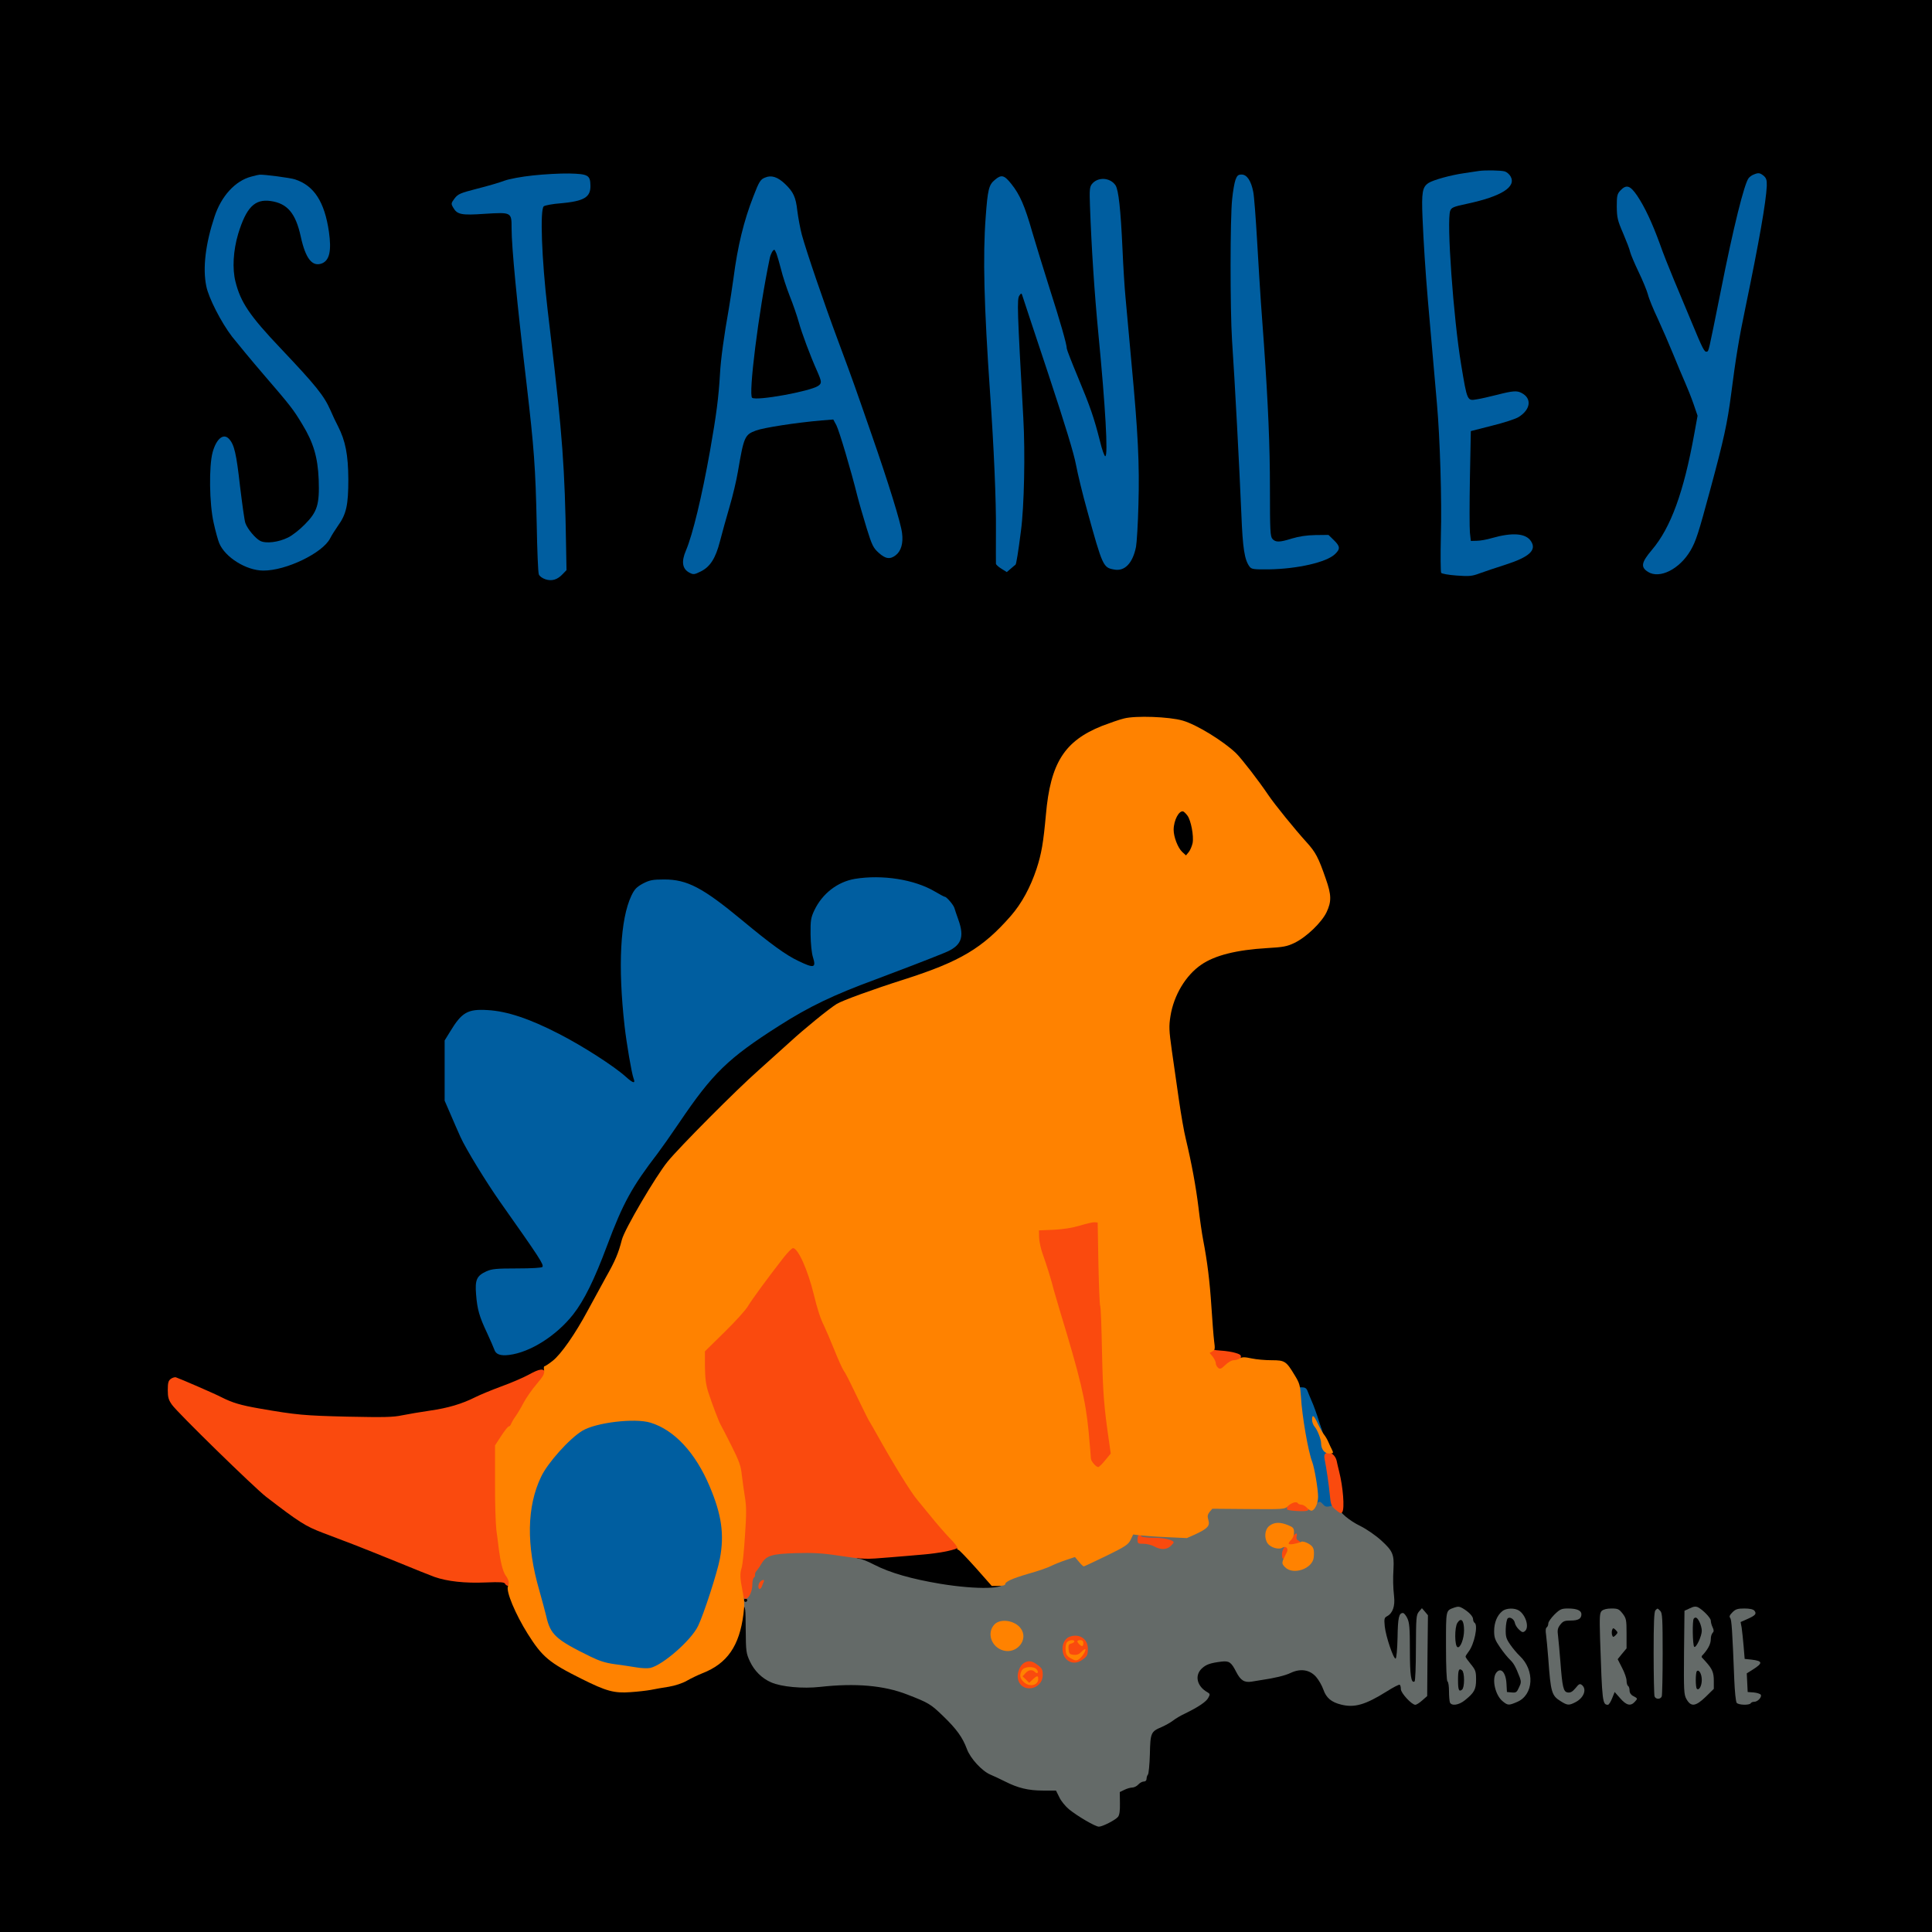 <?xml version="1.0" standalone="no"?>
<!DOCTYPE svg PUBLIC "-//W3C//DTD SVG 1.1//EN"
 "http://www.w3.org/Graphics/SVG/1.1/DTD/svg11.dtd">
<!-- Created with svg_stack (http://github.com/astraw/svg_stack) -->
<svg xmlns:sodipodi="http://sodipodi.sourceforge.net/DTD/sodipodi-0.dtd" xmlns="http://www.w3.org/2000/svg" version="1.1" width="642.0" height="642.0">
  <defs/>
  <g id="id0:id0" transform="matrix(1.25,0,0,1.25,0.0,0.0)"><g transform="translate(0,513.6) scale(0.04,-0.04)" fill="#000000" stroke="none">
<path d="M0 6420 l0 -6420 6420 0 6420 0 0 6420 0 6420 -6420 0 -6420 0 0 -6420z m10012 5253 c60 -54 -40 -120 -252 -165 -136 -29 -136 -29 -143 -80 -6 -42 7 -409 18 -538 24 -257 69 -580 96 -682 5 -21 17 -39 28 -43 17 -5 97 10 253 49 51 12 60 12 90 -3 28 -13 33 -21 33 -50 0 -29 -7 -40 -42 -67 -33 -25 -70 -38 -180 -65 -76 -18 -144 -37 -150 -42 -10 -7 -13 -96 -13 -383 0 -287 3 -375 13 -381 16 -10 44 -6 156 23 121 31 196 32 228 2 13 -12 23 -29 23 -38 0 -34 -84 -86 -170 -105 -19 -4 -75 -23 -125 -42 -82 -32 -97 -34 -175 -31 -47 2 -91 7 -98 12 -9 5 -12 98 -12 394 0 417 -8 559 -65 1212 -19 217 -40 511 -47 652 l-12 258 20 27 c25 34 88 56 231 82 141 25 270 27 295 4z m-6124 -19 c44 -30 15 -113 -45 -129 -16 -4 -77 -13 -137 -19 l-110 -11 -8 -30 c-20 -66 2 -421 52 -835 11 -96 25 -211 30 -255 41 -336 56 -545 65 -870 3 -115 8 -261 11 -323 l5 -113 -34 -34 c-38 -38 -70 -44 -105 -19 l-22 15 0 142 c0 369 -26 746 -81 1190 -43 352 -63 551 -80 792 -5 88 -13 187 -17 220 l-7 60 -171 0 c-155 0 -174 2 -193 19 -11 11 -21 25 -21 32 0 26 58 61 121 73 35 7 109 28 164 47 162 55 530 86 583 48z m7826 -6 c13 -20 13 -37 1 -128 -20 -159 -30 -213 -115 -640 -45 -226 -90 -485 -105 -605 -16 -125 -42 -275 -65 -370 -63 -260 -166 -631 -189 -678 -65 -134 -213 -224 -280 -170 -33 27 -24 54 41 130 118 136 219 421 278 785 21 127 23 120 -140 513 -34 83 -86 202 -116 266 -30 63 -54 123 -54 133 0 10 -27 75 -59 145 -33 69 -62 141 -66 159 -4 19 -23 68 -42 110 -43 95 -55 199 -29 250 23 44 49 41 87 -10 42 -59 110 -202 154 -327 21 -58 64 -168 97 -245 32 -78 81 -195 109 -261 64 -153 111 -248 125 -253 15 -4 21 23 114 482 44 215 98 459 120 541 42 151 65 195 102 195 9 0 24 -10 32 -22z m-9759 -20 c136 -45 215 -191 219 -406 1 -77 -1 -85 -23 -103 -32 -26 -48 -24 -80 9 -22 22 -33 50 -51 127 -24 105 -38 140 -77 192 -66 86 -229 101 -294 27 -28 -32 -57 -97 -85 -195 -22 -74 -28 -115 -28 -194 -1 -192 69 -316 333 -589 208 -216 267 -293 337 -446 75 -162 84 -200 91 -368 5 -118 3 -154 -12 -208 -18 -67 -100 -207 -150 -257 -71 -70 -270 -148 -380 -150 -83 -1 -168 38 -233 107 -47 49 -51 58 -76 165 -61 252 -38 567 42 579 36 5 59 -58 77 -210 43 -369 46 -379 114 -447 45 -45 70 -51 147 -39 70 11 116 34 192 97 84 70 111 129 117 249 14 290 -57 439 -395 827 -216 248 -306 383 -345 517 -37 130 -6 372 70 545 38 84 126 169 203 194 43 13 220 0 287 -23z m6334 1 c24 -39 28 -70 41 -299 6 -102 22 -342 35 -535 48 -681 57 -874 59 -1204 l1 -333 24 -19 c27 -22 81 -19 156 8 22 8 76 17 120 19 90 6 120 -5 145 -49 l15 -27 -30 -24 c-59 -47 -280 -96 -437 -96 -128 0 -136 17 -149 340 -5 124 -23 468 -39 765 -40 707 -45 929 -31 1204 13 229 23 281 56 281 9 0 24 -14 34 -31z m-3108 -2 c58 -39 88 -96 99 -185 19 -146 99 -403 260 -837 111 -298 297 -827 355 -1010 68 -215 85 -283 85 -334 0 -52 -27 -105 -58 -113 -27 -7 -78 24 -100 62 -19 30 -65 184 -141 467 -53 198 -108 364 -126 382 -12 12 -42 11 -212 -8 -287 -32 -364 -53 -399 -106 -18 -28 -28 -66 -54 -218 -15 -90 -69 -301 -138 -536 -18 -63 -57 -112 -108 -136 -32 -15 -37 -15 -60 -1 -29 20 -32 67 -9 123 18 43 78 251 99 343 61 268 110 594 136 905 6 72 22 195 36 275 14 80 36 219 49 310 27 189 59 322 115 482 54 156 94 187 171 135z m1522 -12 c55 -69 88 -146 151 -356 35 -118 87 -286 116 -374 28 -88 67 -218 85 -290 20 -75 61 -195 100 -285 75 -176 116 -306 169 -532 21 -87 42 -158 47 -158 12 0 11 218 -1 400 -6 80 -26 316 -45 525 -19 209 -39 470 -45 580 -6 110 -14 241 -19 290 -12 137 -8 175 24 202 14 13 33 23 41 23 32 0 73 -30 83 -62 10 -35 24 -200 41 -513 6 -105 26 -357 45 -560 52 -563 58 -677 52 -983 -5 -316 -15 -376 -69 -426 -26 -24 -37 -27 -67 -22 -48 7 -74 42 -99 130 -83 290 -133 485 -147 565 -16 95 -43 182 -193 621 -79 230 -174 528 -188 583 -7 30 -19 35 -28 11 -12 -31 -5 -357 14 -679 30 -504 26 -823 -16 -1097 -13 -87 -20 -111 -40 -129 l-24 -23 -27 20 -27 20 -2 310 c-2 279 -16 550 -56 1099 -16 218 -16 925 -1 1019 9 52 19 76 39 97 36 38 53 36 87 -6z m1106 -3580 c96 -20 124 -33 238 -109 141 -92 170 -121 275 -264 155 -214 185 -254 245 -324 165 -190 158 -179 207 -312 25 -69 46 -137 46 -151 0 -83 -118 -219 -241 -278 l-76 -37 -119 0 c-240 0 -415 -69 -526 -207 -89 -109 -138 -308 -109 -438 5 -22 23 -150 41 -285 18 -143 45 -303 65 -385 50 -205 53 -222 80 -435 13 -107 31 -231 40 -275 20 -106 42 -325 51 -508 8 -186 11 -191 128 -207 44 -6 84 -14 90 -19 21 -16 106 -31 178 -31 40 0 84 -6 98 -13 14 -7 41 -38 60 -68 19 -31 50 -75 68 -99 17 -24 37 -60 42 -80 6 -21 19 -49 30 -63 11 -14 20 -30 20 -36 0 -6 18 -48 40 -93 22 -46 40 -89 40 -97 0 -7 13 -41 29 -75 37 -78 43 -111 50 -275 l6 -134 96 -56 c151 -88 212 -140 226 -192 9 -32 3 -107 -13 -172 -5 -21 -2 -31 12 -41 15 -11 18 -25 16 -67 -2 -56 -20 -86 -54 -91 -12 -2 -27 -12 -35 -24 -12 -18 -11 -24 7 -47 11 -14 20 -36 20 -49 0 -24 27 -102 74 -217 30 -75 33 -109 9 -118 -18 -7 -78 -50 -121 -87 -33 -29 -90 -46 -155 -46 -79 0 -121 19 -146 68 -60 117 -121 172 -191 172 -17 0 -51 -9 -76 -20 -24 -11 -59 -23 -77 -26 -17 -2 -64 -12 -103 -21 -97 -22 -116 -15 -155 56 -23 42 -40 61 -64 70 -39 14 -132 15 -140 1 -3 -5 -17 -10 -30 -10 -17 0 -29 -9 -39 -28 -8 -16 -22 -34 -30 -41 -34 -29 -7 -145 41 -176 16 -11 22 -20 16 -26 -15 -15 -273 -153 -330 -177 -17 -7 -43 -24 -57 -37 l-26 -24 2 -130 c1 -87 -2 -134 -10 -144 -19 -22 -74 -46 -123 -52 -36 -4 -49 -11 -60 -31 -10 -20 -11 -29 -1 -44 21 -33 14 -88 -14 -126 -38 -49 -53 -46 -154 28 -14 10 -42 29 -62 43 -42 28 -48 49 -18 65 21 11 27 44 10 55 -5 3 -10 39 -10 79 0 39 -4 76 -9 82 -6 5 -11 29 -13 54 -3 40 -6 45 -28 45 -23 0 -25 -3 -24 -45 0 -25 5 -79 11 -120 7 -50 7 -79 1 -87 -15 -19 -175 -17 -211 2 -15 8 -44 17 -65 21 -20 4 -66 22 -102 39 -36 18 -86 43 -112 56 -55 26 -87 68 -119 154 -12 33 -28 67 -36 76 -7 8 -13 20 -13 26 0 17 -122 125 -181 161 -61 35 -252 111 -339 133 -55 14 -198 16 -535 9 -137 -3 -155 -2 -208 19 -75 30 -115 64 -143 126 -22 47 -23 58 -17 176 4 90 3 128 -6 133 -6 4 -11 29 -11 56 0 32 -5 50 -14 53 -23 9 -33 -12 -50 -116 -24 -144 -49 -202 -115 -268 -31 -30 -76 -64 -100 -75 -24 -10 -77 -36 -117 -56 -72 -36 -145 -54 -319 -77 -167 -23 -191 -17 -413 92 -161 80 -211 114 -255 174 -67 94 -137 219 -177 318 -22 55 -45 110 -51 121 l-11 21 -133 -5 c-233 -9 -221 -12 -824 232 -62 26 -147 58 -189 72 -200 67 -393 205 -668 479 -72 71 -179 177 -238 235 -60 58 -122 123 -137 144 -32 43 -38 99 -15 131 13 18 15 18 39 2 14 -9 74 -36 134 -61 59 -24 137 -57 173 -74 76 -35 107 -42 340 -81 164 -28 195 -30 495 -33 280 -2 327 0 380 15 32 9 80 17 105 17 89 0 225 36 319 84 50 25 146 64 213 87 68 22 153 58 191 79 37 22 74 37 81 34 23 -9 111 92 200 226 87 132 156 253 156 273 0 7 13 28 28 47 62 76 129 221 147 320 7 37 91 190 206 375 73 118 121 175 324 384 206 213 242 248 400 386 82 72 183 162 224 201 42 39 101 89 131 111 30 22 74 56 98 76 29 25 70 44 130 63 47 14 105 34 127 44 40 18 202 74 305 105 241 73 411 175 585 349 123 124 177 207 225 349 39 116 57 207 70 372 14 167 57 350 96 406 73 106 178 169 379 230 77 23 256 25 354 4z m-1829 -1059 c81 -19 178 -55 230 -84 57 -32 110 -81 110 -102 0 -10 7 -31 16 -48 8 -18 18 -56 21 -85 5 -46 2 -56 -20 -83 -17 -20 -49 -39 -89 -53 -35 -12 -106 -40 -158 -61 -52 -21 -151 -57 -220 -81 -265 -89 -515 -206 -720 -337 -295 -188 -439 -324 -599 -562 -58 -85 -134 -193 -170 -239 -98 -123 -140 -184 -213 -306 -73 -121 -101 -186 -178 -410 -71 -205 -146 -348 -235 -443 -86 -92 -156 -145 -237 -178 -35 -14 -79 -33 -99 -41 -20 -8 -49 -13 -65 -11 -26 3 -34 13 -70 88 -74 153 -94 223 -94 320 l0 60 42 30 41 30 177 0 c214 0 218 2 171 82 -17 29 -76 116 -131 193 -284 399 -409 608 -470 783 -11 31 -26 75 -34 97 -11 28 -15 83 -16 190 l0 151 35 73 c42 87 66 119 103 138 35 19 160 20 232 3 92 -21 183 -56 335 -131 197 -96 340 -186 479 -301 37 -32 72 -58 77 -58 16 0 18 37 4 84 -13 44 -27 121 -66 376 -17 118 -18 577 -1 650 41 171 61 208 125 242 33 18 59 22 127 23 78 0 92 -3 162 -37 103 -49 198 -115 353 -245 260 -217 379 -293 465 -293 47 0 48 6 24 102 -23 88 -15 225 16 292 40 84 128 152 235 182 56 16 239 16 305 0z m3763 -4854 c25 -22 47 -77 47 -116 0 -39 -33 -132 -56 -157 -17 -18 -16 -21 8 -47 40 -42 48 -66 48 -134 0 -60 -2 -66 -34 -97 -56 -54 -125 -44 -102 16 5 12 9 13 21 3 13 -11 21 -8 45 15 42 40 42 101 2 146 -38 43 -52 32 -52 -41 0 -62 -12 -83 -29 -51 -12 22 -15 244 -4 255 4 4 15 -3 25 -16 14 -19 21 -21 35 -12 52 32 70 139 32 188 -27 35 -49 30 -63 -14 -15 -49 -30 -44 -34 12 -3 42 0 48 25 62 31 16 58 12 86 -12z m1563 9 c39 -24 73 -116 55 -149 -6 -11 -11 -32 -11 -47 0 -14 -12 -44 -26 -66 -24 -38 -26 -69 -5 -69 21 0 51 -72 51 -121 0 -61 -21 -104 -63 -129 -39 -24 -55 -25 -79 -3 -16 14 -18 34 -18 168 0 83 3 155 7 158 3 4 12 2 20 -4 19 -16 50 14 74 69 28 64 25 96 -15 139 l-33 37 -18 -22 c-21 -24 -35 -20 -35 8 0 11 12 26 28 34 34 19 31 19 68 -3z m-1836 -282 l0 -270 -25 -24 c-13 -14 -33 -25 -44 -25 -29 0 -71 56 -71 95 0 19 -5 46 -11 62 -11 28 -13 388 -2 406 3 5 10 4 17 -3 7 -7 13 -81 18 -203 3 -106 9 -211 13 -234 7 -43 36 -80 54 -68 7 4 11 93 11 264 0 250 5 292 32 275 4 -3 8 -127 8 -275z m641 248 c10 -18 18 -43 17 -57 -4 -34 -32 -33 -36 2 -2 15 -15 37 -29 48 l-26 20 -24 -22 c-19 -18 -23 -32 -23 -78 0 -61 23 -103 85 -160 48 -44 74 -109 73 -181 -1 -76 -14 -100 -69 -124 -52 -24 -88 -12 -111 35 -21 42 -23 123 -5 139 20 16 27 3 27 -53 0 -81 54 -123 96 -73 42 49 44 61 24 118 -11 29 -30 64 -43 78 -28 31 -75 93 -99 129 -21 31 -24 121 -7 155 23 44 39 54 85 55 40 1 47 -2 65 -31z m374 13 c0 -11 -13 -16 -47 -18 -39 -3 -52 -9 -78 -39 -29 -32 -31 -40 -25 -82 3 -25 10 -98 15 -161 11 -155 19 -191 43 -217 27 -30 48 -29 77 2 12 13 27 22 31 19 30 -18 -26 -84 -71 -84 -15 0 -42 10 -61 23 -39 26 -45 50 -59 252 -4 66 -11 135 -15 153 -10 43 10 108 44 145 23 25 31 28 86 25 45 -2 60 -7 60 -18z m287 3 c15 -14 18 -32 18 -120 0 -105 -10 -144 -44 -172 -14 -12 -14 -16 3 -40 18 -26 25 -45 56 -154 10 -34 25 -61 36 -68 24 -12 16 -29 -13 -29 -30 0 -58 28 -58 58 0 37 -46 172 -58 172 -3 0 -10 -8 -17 -17 -11 -15 -14 -14 -29 15 -13 25 -16 63 -16 195 0 90 3 167 7 170 13 14 96 7 115 -10z m853 7 c3 -5 -7 -15 -22 -22 -15 -6 -36 -19 -46 -27 -17 -14 -20 -14 -33 3 -12 17 -12 22 3 38 17 20 87 25 98 8z m-55 -212 c0 -87 17 -118 64 -118 40 0 40 -18 -1 -37 l-38 -18 -3 -68 c-4 -83 7 -101 55 -94 18 3 35 2 38 -3 9 -14 -65 -41 -100 -38 l-30 3 -7 135 c-4 74 -10 177 -14 228 -3 52 -3 101 1 110 6 15 8 15 21 -2 9 -13 14 -46 14 -98z m-860 -270 c0 -52 -15 -92 -31 -83 -10 7 -13 138 -2 148 15 16 33 -18 33 -65z"/>
<path d="M5110 11173 c-51 -185 -156 -937 -137 -987 6 -16 16 -17 80 -11 180 16 412 71 423 100 3 7 -28 98 -69 201 -41 104 -80 214 -87 244 -7 30 -31 100 -53 155 -21 55 -50 142 -63 194 -35 140 -72 181 -94 104z"/>
<path d="M7827 7458 c-23 -18 -47 -81 -47 -126 0 -56 28 -141 55 -168 13 -13 36 -24 50 -24 21 0 30 8 47 47 17 38 20 59 15 114 -11 129 -64 199 -120 157z"/>
<path d="M6247 2554 c-3 -4 -55 -10 -114 -16 -59 -5 -155 -13 -213 -18 -58 -5 -140 -12 -182 -16 -43 -4 -78 -9 -78 -13 0 -11 69 -51 89 -51 10 0 24 -6 30 -14 6 -7 53 -29 104 -48 264 -101 415 -131 627 -126 101 2 152 7 163 16 10 9 17 10 22 2 9 -15 25 -12 25 4 0 21 62 56 87 50 11 -3 24 -1 27 5 4 6 16 11 27 11 12 0 19 7 19 20 0 22 -35 28 -70 10 -11 -5 -29 -14 -40 -20 -11 -5 -25 -10 -32 -10 -7 0 -19 -10 -26 -21 -10 -16 -17 -18 -25 -10 -6 6 -22 11 -36 11 -32 0 -84 46 -181 158 l-71 82 -73 0 c-40 0 -75 -3 -79 -6z"/>
<path d="M7620 2477 c0 -13 4 -27 9 -32 6 -6 11 -35 13 -65 l3 -55 35 0 c31 0 35 3 38 30 4 33 28 65 49 65 9 0 13 13 13 40 l0 40 -80 0 -80 0 0 -23z"/>
<path d="M6998 2433 c-32 -22 -51 -53 -33 -53 19 0 95 58 95 72 0 15 -24 7 -62 -19z"/>
<path d="M7853 2233 c-14 -5 -18 -39 -5 -47 20 -12 52 7 52 30 0 24 -17 30 -47 17z"/>
<path d="M6942 2173 c2 -22 9 -29 31 -31 24 -3 27 0 27 27 0 28 -3 31 -31 31 -27 0 -30 -3 -27 -27z"/>
<path d="M11257 1774 c-11 -11 -8 -167 3 -184 16 -24 70 41 70 84 0 49 -52 120 -73 100z"/>
<path d="M10694 2087 c-10 -27 1 -220 13 -224 40 -14 64 177 28 217 -21 23 -34 25 -41 7z"/>
</g>
</g>
  <g id="id1:id1" transform="matrix(1.25,0,0,1.25,0.0,0.0)"><g transform="translate(0,513.6) scale(0.04,-0.04)" fill="#005ea0" stroke="none">
<path d="M9830 11704 c-14 -2 -59 -9 -100 -15 -90 -13 -205 -45 -236 -65 -41 -27 -47 -61 -40 -231 7 -164 19 -354 36 -553 15 -177 49 -562 60 -685 20 -223 33 -646 26 -875 -3 -129 -2 -240 2 -247 4 -6 48 -14 102 -18 84 -6 102 -5 155 15 33 12 110 38 170 57 159 51 209 97 170 156 -34 53 -123 60 -260 21 -33 -10 -78 -18 -100 -18 l-40 -1 -6 55 c-3 30 -3 195 0 365 l6 310 141 36 c78 19 157 45 176 57 81 50 90 124 21 160 -31 17 -59 15 -164 -12 -52 -13 -112 -27 -135 -30 -63 -11 -63 -12 -103 229 -52 312 -98 958 -73 1024 8 22 22 28 113 47 228 49 328 112 288 182 -8 14 -25 29 -39 33 -26 7 -127 9 -170 3z"/>
<path d="M3542 11674 c-76 -8 -157 -23 -190 -35 -31 -12 -113 -36 -181 -53 -112 -29 -127 -35 -150 -65 -23 -31 -24 -35 -10 -59 27 -48 53 -54 211 -43 178 11 178 11 178 -96 0 -126 35 -487 100 -1038 49 -421 59 -550 67 -930 3 -170 9 -320 14 -332 4 -12 23 -26 44 -33 43 -14 80 -3 116 36 l24 25 -3 167 c-8 508 -24 732 -103 1397 -5 44 -14 121 -20 170 -39 334 -51 663 -25 684 8 6 58 16 113 20 155 14 199 40 197 118 -1 69 -16 77 -142 80 -59 1 -167 -5 -240 -13z"/>
<path d="M11655 11680 c-12 -4 -26 -15 -33 -23 -29 -34 -103 -332 -186 -752 -84 -417 -79 -398 -93 -402 -15 -5 -27 18 -101 197 -33 80 -86 206 -117 280 -31 74 -74 182 -94 240 -51 140 -100 244 -150 319 -47 69 -72 77 -112 35 -21 -23 -24 -34 -24 -107 1 -73 5 -92 42 -177 22 -52 44 -108 47 -125 4 -16 29 -76 56 -132 27 -56 55 -124 62 -150 6 -26 36 -99 66 -162 29 -63 75 -169 102 -235 27 -67 62 -150 78 -186 16 -36 42 -101 57 -144 l27 -79 -22 -121 c-70 -387 -156 -623 -281 -770 -71 -84 -77 -115 -26 -147 77 -48 209 18 282 142 36 62 52 111 131 404 91 336 114 443 139 635 30 235 53 376 95 575 92 444 137 702 142 809 1 40 -3 52 -21 68 -25 20 -35 21 -66 8z"/>
<path d="M1669 11666 c-106 -28 -198 -129 -243 -265 -60 -180 -80 -343 -55 -463 15 -77 99 -241 171 -335 35 -44 128 -157 208 -250 180 -209 199 -233 259 -333 74 -121 103 -219 109 -367 6 -166 -9 -215 -93 -299 -33 -34 -83 -73 -110 -86 -64 -32 -147 -42 -185 -23 -32 16 -85 79 -99 118 -6 14 -21 125 -36 247 -24 214 -38 275 -72 312 -37 42 -85 3 -110 -88 -25 -93 -22 -341 7 -469 12 -55 29 -116 37 -135 39 -94 180 -182 293 -182 151 -1 395 117 444 214 9 18 32 55 51 82 57 79 70 138 70 311 -1 163 -19 255 -69 353 -14 26 -36 73 -50 106 -43 97 -97 164 -330 410 -207 218 -267 307 -301 444 -22 86 -15 207 18 318 54 176 110 233 216 218 111 -16 166 -81 200 -237 32 -147 77 -203 142 -177 49 21 63 84 45 210 -29 199 -99 307 -226 348 -30 10 -203 33 -235 31 -5 0 -31 -6 -56 -13z"/>
<path d="M8211 11645 c-7 -19 -17 -76 -22 -127 -14 -126 -14 -734 -1 -938 19 -279 49 -845 62 -1155 9 -230 21 -305 54 -350 13 -18 26 -20 128 -19 191 3 384 47 440 101 37 35 35 52 -8 94 l-35 34 -87 -1 c-58 -1 -110 -9 -156 -23 -83 -26 -108 -26 -129 -3 -15 16 -17 54 -17 333 0 287 -12 561 -40 964 -6 83 -15 206 -20 275 -5 69 -16 251 -25 405 -9 154 -20 303 -26 330 -14 73 -42 115 -77 115 -23 0 -30 -6 -41 -35z"/>
<path d="M5085 11660 c-31 -12 -40 -26 -78 -125 -64 -163 -105 -333 -132 -542 -9 -65 -23 -156 -31 -203 -32 -179 -54 -339 -59 -435 -9 -156 -24 -272 -66 -510 -54 -304 -116 -560 -160 -663 -32 -74 -25 -123 23 -148 27 -14 32 -13 75 8 63 31 99 88 128 201 13 50 41 153 63 227 22 74 47 180 56 235 40 233 45 246 121 274 52 19 264 52 437 67 l76 6 21 -39 c19 -38 97 -300 140 -473 12 -47 40 -142 61 -211 35 -113 44 -131 80 -163 45 -41 76 -45 113 -16 36 28 51 80 42 148 -8 67 -90 332 -205 662 -45 129 -94 271 -110 315 -15 44 -65 179 -110 300 -94 252 -211 595 -241 705 -11 41 -24 113 -30 159 -10 91 -26 125 -81 178 -49 47 -91 61 -133 43z m76 -507 c6 -16 19 -62 30 -104 10 -42 36 -121 57 -175 22 -54 49 -133 61 -176 19 -70 77 -225 121 -323 32 -73 33 -82 7 -100 -55 -36 -405 -100 -438 -79 -27 16 43 575 117 929 6 28 21 55 30 55 3 0 9 -12 15 -27z"/>
<path d="M6611 11644 c-39 -32 -47 -65 -60 -245 -20 -263 -11 -592 29 -1171 25 -355 41 -720 39 -913 0 -115 -1 -215 0 -222 1 -6 17 -21 37 -33 l35 -22 27 23 c15 13 29 25 31 26 5 3 18 82 36 223 22 164 29 522 16 750 -40 718 -43 794 -26 816 11 16 14 16 18 4 2 -8 80 -242 172 -519 114 -344 173 -538 186 -610 11 -58 44 -196 75 -306 102 -370 106 -377 178 -390 70 -14 124 41 146 151 5 27 13 153 16 279 8 269 -3 484 -46 940 -5 61 -15 160 -20 220 -5 61 -15 160 -20 220 -6 61 -15 205 -20 322 -12 261 -26 390 -46 421 -35 53 -118 58 -157 9 -15 -19 -17 -38 -13 -147 10 -275 29 -570 56 -850 47 -486 65 -807 46 -812 -6 -2 -22 44 -36 102 -39 153 -63 224 -146 423 -41 98 -74 183 -74 190 0 28 -44 181 -115 402 -40 127 -92 295 -115 374 -49 172 -82 248 -139 319 -47 59 -66 64 -110 26z"/>
<path d="M5681 6999 c-116 -20 -216 -98 -269 -209 -23 -49 -26 -67 -25 -160 1 -63 7 -124 16 -152 22 -71 7 -75 -98 -24 -81 38 -184 113 -373 270 -262 217 -365 271 -517 271 -78 0 -97 -4 -142 -27 -42 -23 -56 -37 -77 -81 -74 -157 -90 -469 -45 -867 13 -115 47 -313 59 -345 15 -39 -1 -36 -51 9 -79 71 -286 204 -444 285 -196 101 -346 151 -475 158 -132 8 -171 -15 -248 -142 l-37 -60 0 -200 0 -200 39 -90 c21 -49 51 -118 66 -151 37 -82 173 -303 263 -431 264 -374 292 -417 282 -433 -4 -6 -73 -10 -168 -10 -137 0 -168 -3 -204 -19 -65 -30 -77 -56 -69 -154 8 -100 21 -146 74 -258 22 -48 43 -96 47 -108 10 -32 40 -43 98 -36 140 17 314 127 426 269 73 93 141 231 225 456 107 286 166 392 337 615 25 33 90 125 144 205 221 327 324 427 660 641 204 130 360 205 645 310 150 56 361 137 458 177 111 45 134 101 91 220 -11 31 -23 66 -26 77 -6 21 -52 75 -64 75 -4 0 -34 16 -66 35 -135 80 -349 114 -532 84z"/>
<path d="M8615 3566 c-9 -72 26 -298 64 -413 31 -93 51 -191 51 -258 0 -30 8 -49 33 -78 28 -33 36 -38 60 -32 49 13 60 84 33 213 -25 124 -36 188 -36 220 0 18 -4 40 -9 50 -6 9 -24 62 -42 117 -17 55 -40 119 -51 142 -10 24 -23 54 -28 68 -7 19 -17 25 -39 25 l-30 0 -6 -54z"/>
<path d="M4130 3423 c-202 -19 -262 -45 -391 -170 -107 -104 -145 -156 -185 -254 -47 -114 -57 -173 -56 -329 0 -165 16 -267 67 -449 19 -69 35 -134 35 -145 0 -35 46 -121 76 -145 16 -13 97 -56 179 -97 l150 -74 97 -10 c53 -5 117 -15 141 -22 58 -15 103 -2 183 52 149 101 211 177 272 332 45 114 93 263 114 348 17 72 17 242 -1 305 -46 171 -100 291 -180 408 -137 198 -283 271 -501 250z"/>
</g>
</g>
  <g id="id2:id2" transform="matrix(1.25,0,0,1.25,0.0,0.0)"><g transform="translate(0,513.6) scale(0.04,-0.04)" fill="#646a68" stroke="none">
<path d="M8747 2849 c-10 -6 -25 -8 -34 -5 -8 4 -22 1 -29 -5 -9 -8 -35 -9 -76 -5 -66 7 -444 9 -537 3 -65 -4 -85 -24 -78 -79 6 -43 -4 -54 -77 -87 -40 -19 -67 -23 -140 -22 -50 0 -120 5 -156 11 -77 14 -101 7 -132 -39 -17 -25 -53 -49 -138 -92 -124 -63 -141 -67 -160 -43 -27 32 -48 35 -102 18 -29 -10 -62 -23 -73 -30 -29 -18 -84 -38 -210 -75 -127 -37 -161 -55 -144 -75 38 -45 -167 -50 -411 -10 -192 32 -335 73 -440 127 -42 22 -85 39 -97 39 -12 0 -26 7 -30 15 -10 17 -108 37 -271 54 -122 13 -274 0 -340 -30 -33 -15 -44 -26 -48 -48 -7 -35 -27 -55 -69 -68 -36 -11 -42 -33 -24 -85 9 -29 10 -41 1 -50 -7 -7 -12 -34 -12 -60 0 -41 3 -48 18 -46 16 3 17 -10 18 -152 1 -146 3 -158 28 -212 30 -63 79 -112 141 -139 68 -30 211 -43 326 -30 234 26 423 10 579 -51 142 -55 155 -63 238 -143 89 -86 129 -141 158 -219 23 -63 101 -147 156 -170 24 -10 68 -31 98 -46 85 -43 154 -60 251 -60 l87 0 22 -44 c11 -25 41 -61 65 -81 58 -47 175 -115 198 -115 24 0 110 44 127 65 10 12 14 41 13 91 l-1 74 31 15 c16 8 40 15 52 15 12 0 30 9 40 20 10 11 26 20 37 20 11 0 18 7 18 18 0 10 4 22 9 28 5 5 11 66 13 135 3 143 7 151 78 181 25 11 59 30 76 43 16 13 52 34 80 47 90 44 140 78 154 104 13 23 12 27 -5 37 -70 39 -88 112 -37 159 28 26 56 36 130 45 51 6 65 -4 98 -69 29 -56 54 -72 103 -64 20 3 47 8 61 10 90 13 161 30 198 48 66 31 127 21 169 -27 18 -21 39 -58 48 -84 19 -55 53 -84 119 -100 88 -22 160 -1 301 87 44 28 83 48 87 45 5 -2 8 -15 8 -29 0 -26 72 -104 96 -104 8 0 28 13 46 29 l33 29 2 269 3 268 -20 24 -20 23 -20 -23 c-18 -22 -19 -40 -20 -241 0 -126 -4 -219 -9 -223 -23 -14 -31 41 -31 209 0 144 -3 182 -17 211 -9 19 -22 35 -29 35 -27 0 -34 -31 -36 -163 -2 -81 -7 -138 -13 -140 -14 -3 -65 147 -72 214 -5 51 -3 58 16 68 37 20 53 67 46 130 -7 65 -8 116 -4 186 5 94 -6 118 -79 185 -38 35 -99 77 -141 98 -73 35 -141 93 -141 118 0 21 -17 26 -54 15 -29 -7 -38 -6 -52 10 -20 22 -22 22 -47 8z m-209 -181 c18 -18 15 -43 -8 -63 -28 -25 -52 -13 -44 22 12 49 30 63 52 41z m121 -139 c27 -20 28 -22 15 -49 -19 -38 -54 -46 -77 -19 -17 22 -16 50 5 77 14 17 24 15 57 -9z m-3695 -330 c-3 -5 -10 -7 -15 -3 -5 3 -7 10 -3 15 3 5 10 7 15 3 5 -3 7 -10 3 -15z m1749 -193 c38 -31 35 -76 -6 -90 -54 -19 -96 39 -63 88 20 32 33 32 69 2z m487 -125 c0 -27 -25 -43 -62 -39 -28 3 -33 7 -36 32 -3 22 3 34 19 47 l23 17 28 -20 c15 -10 28 -28 28 -37z m-320 -156 c10 -12 9 -20 -4 -40 -20 -30 -37 -32 -61 -5 l-18 20 18 20 c21 24 48 26 65 5z"/>
<path d="M9665 2156 c-57 -21 -55 -10 -55 -256 0 -142 4 -231 10 -235 6 -3 10 -33 10 -65 0 -32 3 -65 6 -74 10 -25 58 -19 98 13 64 51 76 73 76 139 0 54 -4 64 -35 102 -19 23 -35 45 -35 50 0 4 9 19 20 33 38 48 65 177 40 192 -5 3 -10 14 -10 24 0 19 -29 49 -70 73 -20 12 -32 12 -55 4z m65 -151 c0 -55 -24 -119 -43 -112 -20 6 -21 132 -1 162 25 38 44 16 44 -50z m0 -330 c0 -32 -5 -57 -13 -64 -21 -17 -27 -3 -27 64 0 67 6 81 27 64 8 -7 13 -32 13 -64z"/>
<path d="M11230 2151 l-35 -16 -3 -277 c-2 -253 -1 -280 16 -310 30 -53 60 -50 127 14 l55 54 0 52 c0 57 -10 80 -54 129 l-30 33 20 22 c30 36 44 66 44 96 0 15 5 33 12 40 9 9 9 18 0 37 -7 14 -12 34 -12 44 0 18 -51 71 -85 89 -15 7 -29 6 -55 -7z m65 -91 c8 -16 15 -42 15 -58 0 -35 -37 -115 -50 -107 -11 7 -14 178 -3 188 12 13 23 7 38 -23z m15 -385 c0 -40 -19 -73 -33 -58 -4 3 -7 30 -7 58 0 28 3 55 7 58 14 15 33 -18 33 -58z"/>
<path d="M9984 2132 c-34 -27 -54 -76 -54 -132 0 -43 6 -60 39 -108 21 -31 51 -68 66 -82 25 -24 38 -47 65 -117 10 -28 10 -38 -5 -68 -14 -32 -20 -36 -48 -33 l-32 3 -3 55 c-4 76 -38 112 -68 73 -31 -41 -7 -149 42 -189 35 -29 41 -29 97 -5 110 47 119 210 17 306 -18 17 -46 50 -63 75 -27 39 -31 52 -30 104 1 32 7 64 13 70 14 14 44 -5 48 -31 2 -11 14 -31 27 -43 20 -19 27 -21 40 -10 29 24 7 103 -38 135 -29 20 -87 19 -113 -3z"/>
<path d="M10331 2110 c-22 -22 -41 -49 -41 -59 0 -11 -5 -23 -11 -27 -7 -4 -8 -22 -4 -48 3 -22 10 -95 15 -161 16 -222 22 -244 82 -281 44 -28 55 -29 96 -8 57 28 80 86 46 115 -14 11 -20 9 -43 -20 -20 -24 -34 -32 -52 -29 -29 4 -36 35 -49 208 -5 63 -12 138 -15 165 -6 42 -3 55 15 78 18 23 29 27 69 27 50 0 71 12 71 42 0 25 -31 38 -88 38 -44 0 -54 -4 -91 -40z"/>
<path d="M10645 2134 c-14 -14 -15 -38 -11 -183 14 -426 16 -440 52 -441 6 0 19 19 28 43 l17 42 37 -42 c41 -47 69 -54 97 -23 20 22 20 22 -12 39 -14 7 -23 21 -23 36 0 13 -4 27 -10 30 -5 3 -10 19 -10 35 0 16 -13 54 -30 86 l-29 57 29 36 30 36 0 98 c0 91 -2 101 -26 133 -24 30 -31 34 -74 34 -31 0 -54 -6 -65 -16z m93 -161 c-16 -15 -18 -15 -24 0 -3 9 -3 25 0 34 6 15 8 15 24 0 15 -16 15 -18 0 -34z"/>
<path d="M11002 2138 c-9 -9 -12 -86 -12 -284 0 -150 3 -279 6 -288 8 -21 40 -21 48 0 3 9 6 136 6 284 0 231 -2 271 -16 284 -19 19 -17 19 -32 4z"/>
<path d="M11514 2125 c-19 -19 -23 -29 -15 -38 9 -12 14 -78 27 -412 3 -76 10 -145 16 -152 12 -15 84 -17 93 -3 3 6 14 10 24 10 23 0 52 32 43 47 -4 6 -25 13 -47 15 l-40 3 -3 62 -3 62 40 25 c68 43 67 57 -7 66 l-47 5 -7 85 c-4 47 -10 102 -13 123 l-7 37 45 20 c54 24 63 35 47 55 -8 10 -31 15 -67 15 -44 0 -58 -4 -79 -25z"/>
</g>
</g>
  <g id="id3:id3" transform="matrix(1.25,0,0,1.25,0.0,0.0)"><g transform="translate(0,513.6) scale(0.04,-0.04)" fill="#fa4a0e" stroke="none">
<path d="M7246 4749 c-39 -23 -136 -41 -256 -47 l-125 -7 -3 -30 c-4 -41 19 -130 67 -257 23 -59 41 -114 41 -123 0 -8 18 -79 41 -157 23 -79 49 -172 59 -208 10 -36 29 -101 43 -145 56 -174 84 -319 97 -502 5 -70 15 -146 22 -168 12 -37 16 -40 54 -43 37 -3 44 1 82 42 48 52 50 65 28 190 -8 45 -19 133 -25 196 -14 144 -34 676 -31 830 1 63 -1 180 -5 259 -6 121 -10 146 -26 162 -21 21 -36 23 -63 8z"/>
<path d="M5177 4493 c-103 -133 -178 -236 -240 -329 -28 -43 -89 -111 -152 -169 -129 -119 -138 -138 -133 -260 6 -118 50 -249 159 -466 76 -151 82 -168 90 -248 5 -47 14 -112 21 -144 11 -60 8 -162 -12 -392 -6 -66 -8 -138 -5 -160 7 -42 30 -101 43 -109 22 -13 52 41 52 93 0 22 5 43 10 46 6 4 9 12 8 19 -2 6 3 18 10 26 7 8 22 29 32 47 33 55 68 66 230 71 114 3 175 0 285 -17 168 -25 175 -25 340 -11 72 6 173 14 225 19 93 8 190 26 220 41 31 15 21 42 -43 113 -196 220 -230 267 -420 582 -27 45 -197 376 -222 432 -6 12 -24 48 -41 80 -17 32 -50 108 -74 168 -23 61 -50 126 -60 145 -10 19 -27 78 -40 130 -44 190 -84 298 -133 363 -16 20 -37 37 -47 37 -12 0 -50 -40 -103 -107z"/>
<path d="M8000 3886 c0 -7 7 -19 15 -26 9 -8 15 -30 15 -59 0 -26 7 -56 15 -67 16 -21 20 -105 6 -119 -9 -10 -22 -75 -60 -295 -10 -58 -19 -154 -19 -213 l0 -108 31 3 32 3 6 135 c6 128 15 186 60 361 10 41 19 87 19 100 0 42 48 126 86 149 19 12 34 27 34 33 0 7 3 21 6 33 4 17 -1 22 -33 32 -21 7 -66 14 -101 16 -40 2 -69 9 -81 20 -22 20 -31 20 -31 2z"/>
<path d="M3512 3703 c-35 -19 -116 -54 -180 -77 -65 -24 -142 -56 -172 -71 -89 -45 -183 -73 -303 -90 -62 -9 -144 -23 -184 -31 -61 -13 -120 -14 -365 -9 -286 7 -335 11 -583 54 -126 22 -180 38 -255 76 -46 24 -273 122 -300 131 -8 3 -24 -2 -35 -10 -16 -12 -20 -26 -20 -74 0 -48 5 -66 28 -98 34 -50 549 -553 626 -612 221 -170 261 -195 376 -239 44 -17 134 -51 200 -76 66 -26 203 -80 305 -122 102 -42 209 -85 237 -95 85 -30 204 -43 340 -37 101 4 125 2 130 -9 3 -8 14 -14 24 -14 23 0 25 29 6 68 -37 74 -67 340 -71 627 -3 217 0 239 51 301 68 82 80 98 109 152 41 77 84 145 98 157 6 6 24 26 39 46 24 32 26 40 16 63 -16 34 -39 32 -117 -11z"/>
<path d="M8811 3181 c-10 -6 -12 -19 -7 -42 12 -61 27 -163 34 -235 6 -65 10 -74 40 -99 28 -23 35 -26 43 -14 16 25 5 166 -21 269 -6 25 -14 57 -17 73 -3 15 -15 34 -26 42 -25 17 -27 18 -46 6z"/>
<path d="M8543 2872 c-10 -7 -10 -12 1 -27 8 -11 12 -25 9 -31 -3 -9 16 -13 64 -16 77 -4 90 1 74 30 -7 14 -8 23 -1 27 5 3 10 10 10 16 0 11 -140 12 -157 1z"/>
<path d="M8563 2596 c-30 -37 -43 -63 -43 -85 0 -40 11 -40 29 2 20 46 41 67 68 67 25 0 31 15 9 23 -9 4 -12 14 -9 26 9 34 -10 23 -54 -33z"/>
<path d="M7560 2610 c0 -28 2 -30 40 -30 22 0 54 -8 72 -18 42 -23 80 -22 107 2 12 11 21 22 21 25 0 16 -62 31 -131 31 -43 0 -81 5 -84 10 -12 20 -25 9 -25 -20z"/>
<path d="M5052 2328 c-14 -14 -16 -48 -3 -48 5 0 11 8 15 18 3 9 9 23 12 30 7 15 -8 16 -24 0z"/>
<path d="M7105 1961 c-31 -13 -49 -54 -42 -98 11 -66 73 -93 127 -56 35 24 40 33 40 76 0 67 -60 104 -125 78z"/>
<path d="M6807 1789 c-29 -17 -49 -68 -42 -105 18 -100 165 -78 165 25 0 34 -5 44 -33 65 -36 28 -61 32 -90 15z"/>
</g>
</g>
  <g id="id4:id4" transform="matrix(1.25,0,0,1.25,0.0,0.0)"><g transform="translate(0,513.6) scale(0.04,-0.04)" fill="#ff8200" stroke="none">
<path d="M7470 8065 c-30 -7 -95 -30 -145 -49 -251 -100 -344 -247 -374 -591 -17 -186 -29 -258 -62 -359 -41 -123 -98 -229 -171 -313 -187 -214 -336 -303 -708 -422 -208 -66 -411 -140 -449 -163 -53 -33 -214 -164 -312 -254 -48 -43 -142 -128 -210 -189 -143 -126 -524 -509 -602 -605 -79 -97 -287 -451 -304 -519 -23 -90 -44 -140 -107 -251 -32 -58 -86 -157 -120 -220 -83 -155 -177 -290 -233 -334 -25 -20 -50 -36 -54 -36 -5 0 -6 -12 -3 -27 4 -23 -5 -39 -50 -92 -30 -35 -69 -91 -87 -125 -17 -33 -42 -74 -54 -91 -12 -16 -24 -38 -28 -47 -3 -10 -10 -18 -16 -18 -5 0 -27 -28 -50 -63 l-41 -63 0 -244 c-1 -135 4 -279 9 -320 6 -41 13 -97 16 -125 11 -85 27 -149 45 -175 22 -31 26 -49 16 -72 -15 -33 50 -187 131 -316 97 -154 142 -192 359 -300 164 -82 216 -96 324 -88 47 3 108 10 135 15 28 6 82 15 120 21 41 7 91 23 120 40 28 16 74 38 104 50 164 64 245 181 272 393 8 61 6 93 -6 152 -17 86 -19 117 -5 159 5 17 15 111 21 209 10 142 10 194 0 255 -7 42 -16 110 -21 149 -6 61 -18 94 -69 195 -34 68 -66 130 -71 138 -12 20 -56 135 -83 218 -16 51 -21 92 -22 169 l0 102 130 128 c72 70 141 147 155 171 24 41 133 190 236 322 28 36 57 65 64 65 34 0 99 -146 139 -310 22 -92 45 -163 67 -205 12 -25 43 -97 68 -159 25 -63 53 -125 63 -140 17 -26 23 -37 112 -221 28 -58 55 -112 61 -120 5 -8 26 -44 46 -80 112 -201 230 -392 271 -439 8 -9 48 -59 91 -111 42 -52 99 -117 126 -145 28 -27 49 -56 48 -62 -2 -7 1 -13 7 -13 5 0 57 -54 116 -120 l106 -120 45 0 c24 0 44 4 44 10 0 18 45 39 155 71 61 17 128 40 149 51 22 11 67 29 100 40 l60 20 26 -31 c14 -17 28 -31 33 -31 4 0 71 32 150 70 127 62 145 75 161 106 l17 36 47 -6 c26 -3 106 -9 179 -12 l131 -6 54 24 c84 39 100 57 89 95 -8 26 -6 37 8 55 l18 21 241 -2 c225 -2 242 -1 259 17 23 24 59 36 68 22 3 -5 14 -10 24 -10 10 0 26 -9 36 -20 10 -11 24 -20 30 -20 22 0 45 48 45 92 0 51 -24 192 -39 232 -27 69 -68 306 -75 434 -5 73 -9 90 -42 143 -56 93 -65 99 -153 99 -41 0 -101 5 -133 12 -46 10 -63 10 -78 0 -11 -7 -30 -12 -42 -12 -12 0 -37 -14 -55 -32 -27 -26 -35 -29 -48 -18 -8 7 -15 20 -15 30 0 9 -9 29 -20 43 l-21 26 19 10 c17 9 18 17 11 68 -4 32 -12 135 -18 228 -11 169 -27 300 -55 445 -8 41 -22 138 -31 215 -17 139 -45 291 -84 455 -12 47 -32 164 -46 260 -14 96 -35 244 -47 328 -19 136 -20 161 -9 230 22 138 102 271 205 341 90 62 234 98 437 110 107 6 133 11 181 34 81 39 181 136 214 204 34 72 33 115 -5 223 -49 142 -68 177 -128 243 -78 86 -211 250 -253 312 -66 98 -176 240 -215 279 -83 80 -263 191 -355 217 -89 26 -314 34 -390 14z m422 -646 c23 -31 43 -135 34 -182 -4 -19 -15 -46 -25 -59 l-19 -23 -26 24 c-28 27 -56 99 -56 146 0 63 36 131 64 122 5 -2 18 -14 28 -28z m-592 -2974 c3 -148 8 -277 12 -285 4 -8 9 -148 12 -310 6 -270 13 -360 47 -593 l11 -77 -37 -45 c-20 -25 -41 -45 -46 -45 -15 0 -49 39 -49 58 0 9 -7 89 -15 177 -20 211 -57 364 -190 800 -15 50 -33 113 -41 140 -17 69 -48 168 -74 240 -12 33 -23 82 -24 109 l-1 49 98 4 c63 3 125 13 175 28 42 13 86 23 97 22 l20 -2 5 -270z m-2977 -1060 c158 -48 299 -199 394 -425 79 -187 98 -319 67 -480 -16 -88 -108 -372 -145 -447 -46 -95 -234 -259 -317 -278 -19 -4 -61 -2 -95 4 -34 6 -98 15 -142 21 -59 8 -101 21 -160 50 -233 114 -267 146 -295 270 -7 30 -28 107 -46 171 -87 301 -83 556 12 754 43 92 188 254 274 306 90 55 349 86 453 54z"/>
<path d="M8720 3403 c0 -14 8 -35 17 -45 18 -20 43 -83 43 -110 0 -39 23 -68 52 -68 31 0 32 2 19 28 -5 9 -15 31 -22 47 -7 17 -20 39 -29 50 -9 11 -28 44 -41 72 -27 58 -39 67 -39 26z"/>
<path d="M8436 2699 c-31 -24 -36 -81 -11 -117 20 -27 73 -43 97 -28 24 15 43 -5 30 -30 -36 -71 -37 -73 -12 -99 53 -56 184 -11 191 65 5 54 -1 71 -33 90 -18 11 -40 17 -48 14 -33 -14 -80 -22 -85 -14 -2 4 4 15 15 25 12 11 20 31 20 50 0 29 -5 35 -40 49 -54 22 -92 20 -124 -5z"/>
<path d="M6609 2044 c-53 -56 -21 -151 59 -173 90 -25 169 72 117 145 -38 55 -136 70 -176 28z"/>
<path d="M7091 1926 c-7 -8 -11 -31 -9 -52 2 -30 9 -41 36 -56 29 -16 36 -17 54 -4 22 15 52 66 39 66 -4 0 -16 -9 -26 -20 -13 -14 -29 -20 -49 -18 -27 3 -31 7 -34 36 -3 27 1 35 17 39 12 3 21 9 21 14 0 14 -36 10 -49 -5z"/>
<path d="M7160 1932 c0 -10 22 -32 32 -32 4 0 8 9 8 20 0 13 -7 20 -20 20 -11 0 -20 -4 -20 -8z"/>
<path d="M6792 1740 c-18 -29 -15 -54 11 -78 39 -37 97 -24 97 20 0 24 -9 23 -37 -4 l-23 -22 -22 22 -22 21 19 21 c20 23 45 26 63 8 17 -17 28 -2 12 17 -19 23 -82 20 -98 -5z"/>
</g>
</g>
</svg>
